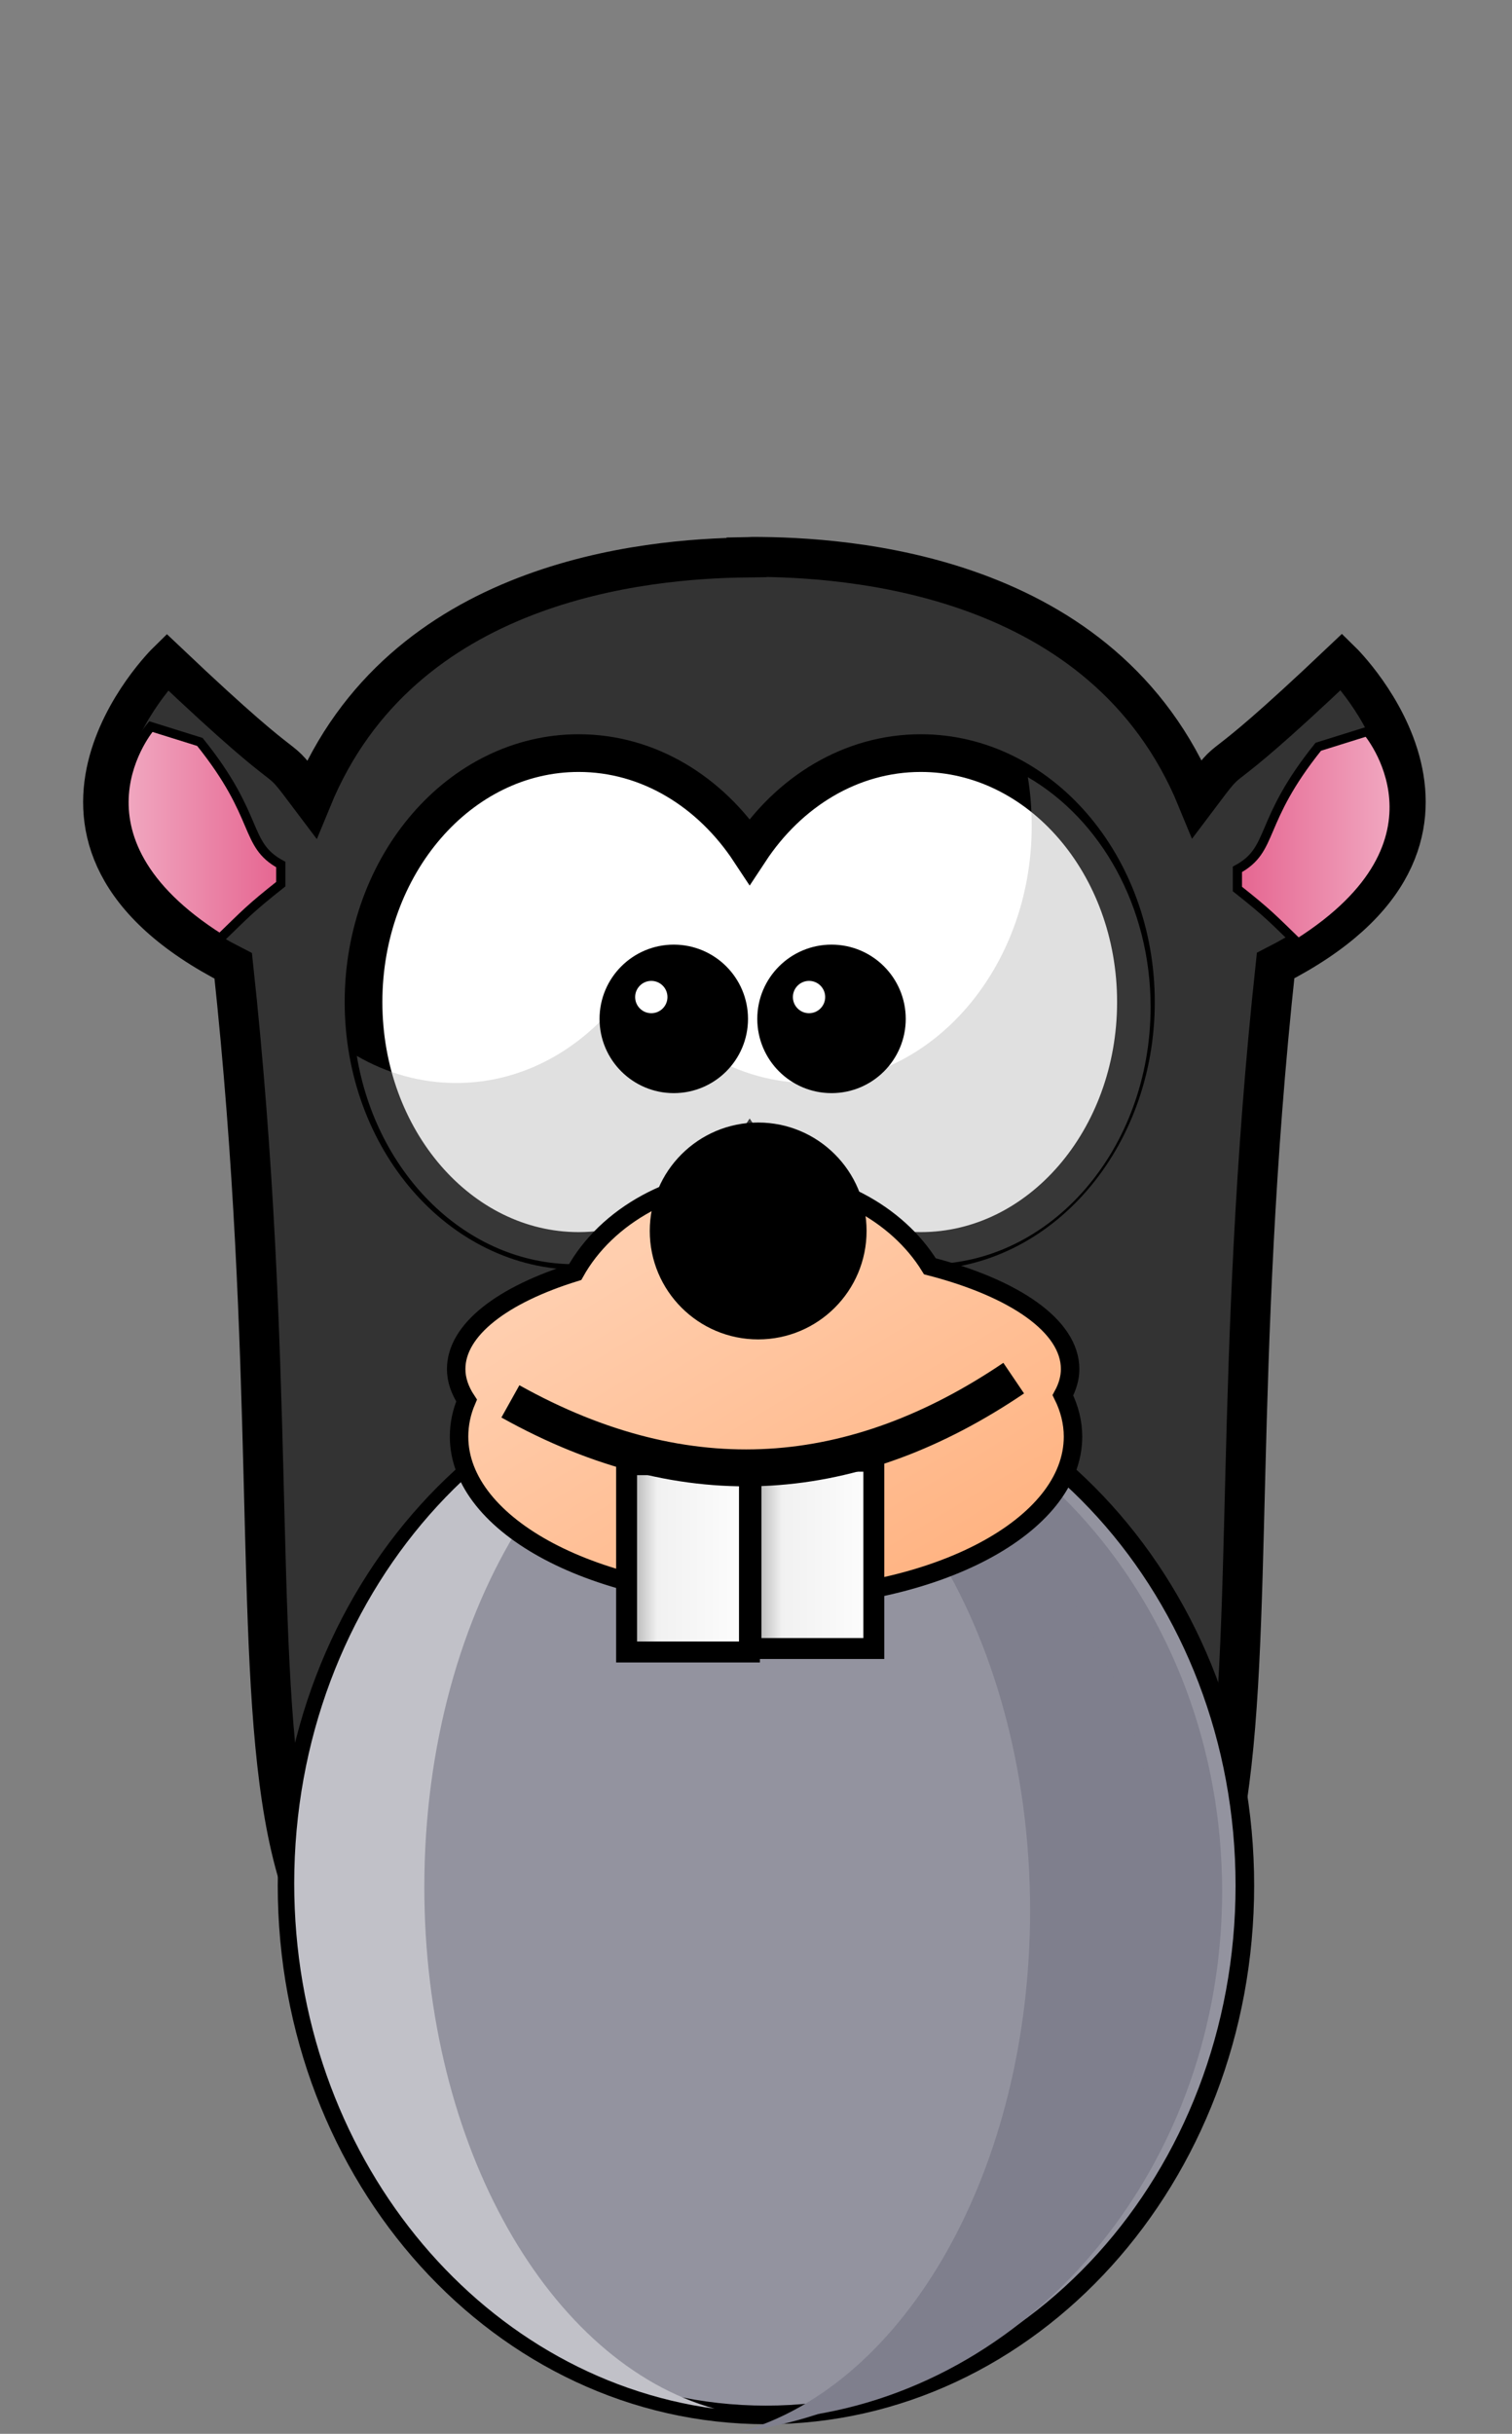 <svg width="220" height="354" viewBox="0 0 220 354" fill="none" xmlns="http://www.w3.org/2000/svg">
<rect x="0" y="0" width="220" height="354" fill="#808080" stroke="none"/>
<path fill-rule="evenodd" clip-rule="evenodd" d="M109.454 81C109.21 81 108.88 81.038 108.615 81.042V81.084C93.989 81.254 58.433 84.35 45.353 116.22C38.834 107.555 45.348 116.223 24.322 96.28C24.322 96.28 -2.058 122.128 33.935 140.484C46.437 256.476 20.967 301.049 94.972 299.456C99.188 299.365 103.817 299.426 108.615 299.54H108.741L110.924 299.582V299.498C115.726 299.384 120.347 299.323 124.567 299.414C198.572 301.007 173.101 256.434 185.603 140.441C221.596 122.086 195.216 96.238 195.216 96.238C174.191 116.181 180.704 107.513 174.185 116.178C160.664 83.232 123.058 81 109.454 81L109.454 81Z" fill="#333333" stroke="black" stroke-width="5.81"/>
<path fill-rule="evenodd" clip-rule="evenodd" d="M181.13 274.245C181.13 316.774 149.932 351.25 111.448 351.25C72.963 351.25 41.765 316.774 41.765 274.245C41.765 231.717 72.963 197.24 111.448 197.24C149.932 197.24 181.13 231.717 181.13 274.245Z" fill="#93939F" stroke="black" stroke-width="2.705"/>
<path fill-rule="evenodd" clip-rule="evenodd" d="M110.407 198.134C147.834 199.465 177.824 233.396 177.824 275.08C177.824 314.422 151.128 346.838 116.662 351.481C140.71 344.767 158.892 313.363 158.892 275.626C158.892 234.673 137.488 201.168 110.407 198.596V198.134Z" fill="#7F7F8D"/>
<path fill-rule="evenodd" clip-rule="evenodd" d="M110.226 196.994C72.798 198.325 42.809 232.256 42.809 273.941C42.809 313.282 69.505 345.699 103.971 350.341C79.923 343.627 61.741 312.223 61.741 274.486C61.741 233.533 83.145 200.028 110.226 197.456V196.994Z" fill="#C1C1C8"/>
<path fill-rule="evenodd" clip-rule="evenodd" d="M84.199 109.538C66.924 109.538 52.894 125.758 52.894 145.746C52.894 165.735 66.924 181.952 84.199 181.952C94.351 181.952 103.358 176.346 109.077 167.669C114.794 176.351 123.823 181.952 133.981 181.952C151.25 181.952 165.281 165.731 165.281 145.746C165.281 125.762 151.25 109.538 133.981 109.538C123.825 109.538 114.794 115.143 109.077 123.823C103.358 115.149 94.349 109.538 84.199 109.538Z" fill="white" stroke="black" stroke-width="5.484"/>
<path opacity="0.337" fill-rule="evenodd" clip-rule="evenodd" d="M149.552 113.038C149.934 115.336 150.116 117.722 150.116 120.148C150.116 140.789 135.652 157.521 117.816 157.521C107.324 157.521 97.967 151.747 92.062 142.78C86.155 151.741 76.88 157.521 66.395 157.521C61.194 157.521 56.27 156.105 51.914 153.576C54.787 170.823 67.909 183.882 83.651 183.882C94.136 183.882 103.454 178.059 109.361 169.098C115.266 178.065 124.58 183.882 135.071 183.882C152.907 183.882 167.415 167.106 167.415 146.466C167.415 131.84 160.136 119.184 149.552 113.038Z" fill="#A5A5A5"/>
<path fill-rule="evenodd" clip-rule="evenodd" d="M107.099 148.196C107.099 153.201 103.039 157.258 98.035 157.258C93.031 157.258 88.973 153.201 88.973 148.196C88.973 143.19 93.032 139.133 98.035 139.133C103.041 139.135 107.099 143.19 107.099 148.196Z" fill="black" stroke="black" stroke-width="3.476"/>
<path fill-rule="evenodd" clip-rule="evenodd" d="M97.117 145.022C97.117 146.32 96.063 147.371 94.766 147.371C93.468 147.371 92.416 146.32 92.416 145.022C92.416 143.724 93.468 142.671 94.766 142.671C96.063 142.671 97.117 143.724 97.117 145.022Z" fill="white"/>
<path fill-rule="evenodd" clip-rule="evenodd" d="M130.05 148.196C130.05 153.201 125.993 157.258 120.988 157.258C115.982 157.258 111.925 153.201 111.925 148.196C111.925 143.19 115.982 139.133 120.988 139.133C125.995 139.133 130.05 143.19 130.05 148.196Z" fill="black" stroke="black" stroke-width="3.476"/>
<path fill-rule="evenodd" clip-rule="evenodd" d="M120.066 145.022C120.066 146.32 119.015 147.371 117.717 147.371C116.42 147.371 115.368 146.32 115.368 145.022C115.368 143.724 116.42 142.671 117.717 142.671C119.015 142.671 120.066 143.724 120.066 145.022Z" fill="white"/>
<path fill-rule="evenodd" clip-rule="evenodd" d="M21.949 105.684C21.949 105.684 8.304 121.499 32.023 136.494C35.831 132.805 36.376 132.152 40.855 128.601V125.746C35.429 122.786 37.934 118.915 29.084 107.914L21.949 105.684Z" fill="url(#paint0_linear)" stroke="black" stroke-width="1.343"/>
<path fill-rule="evenodd" clip-rule="evenodd" d="M198.95 106.387C198.95 106.387 212.595 122.202 188.876 137.198C185.068 133.508 184.523 132.856 180.044 129.304V126.449C185.47 123.49 182.966 119.619 191.815 108.617L198.95 106.387Z" fill="url(#paint1_linear)" stroke="black" stroke-width="1.343"/>
<path fill-rule="evenodd" clip-rule="evenodd" d="M101.394 200.388C138.821 201.718 168.811 235.65 168.811 277.334C168.811 316.676 142.114 349.092 107.648 353.735C131.696 347.021 149.879 315.617 149.879 277.88C149.879 236.926 128.475 203.422 101.394 200.849V200.388Z" fill="#7F7F8D"/>
<path fill-rule="evenodd" clip-rule="evenodd" d="M109.739 171.159C98.193 171.159 88.236 176.85 83.67 185.049C73.138 188.302 66.375 193.404 66.375 199.128C66.375 200.705 66.921 202.249 67.886 203.704C67.161 205.393 66.795 207.152 66.795 208.957C66.795 222 86.794 232.567 111.46 232.567C136.126 232.567 156.125 222 156.125 208.957C156.125 206.881 155.607 204.864 154.656 202.946C155.325 201.72 155.705 200.434 155.705 199.128C155.705 192.861 147.584 187.351 135.304 184.183C130.536 176.449 120.876 171.159 109.739 171.159Z" fill="url(#paint2_linear)" stroke="black" stroke-width="2.687"/>
<path fill-rule="evenodd" clip-rule="evenodd" d="M126.089 179.043C126.089 187.755 119.028 194.816 110.316 194.816C101.605 194.816 94.543 187.755 94.543 179.043C94.543 170.332 101.605 163.271 110.316 163.271C119.028 163.271 126.089 170.332 126.089 179.043Z" fill="black"/>
<path fill-rule="evenodd" clip-rule="evenodd" d="M91.17 213.04H109.048V240.283H91.17V213.04Z" fill="url(#paint3_linear)" stroke="black" stroke-width="3.045"/>
<path fill-rule="evenodd" clip-rule="evenodd" d="M109.267 212.534H127.145V239.777H109.267V212.534Z" fill="url(#paint4_linear)" stroke="black" stroke-width="3.045"/>
<path d="M74.264 203.829C100.237 218.326 124.526 215.986 147.495 200.449" stroke="black" stroke-width="5.373"/>
<defs>
<linearGradient id="paint0_linear" x1="17.379" y1="695.326" x2="41.524" y2="695.326" gradientUnits="userSpaceOnUse">
<stop stop-color="#F1AAC2"/>
<stop offset="1" stop-color="#E5638F"/>
</linearGradient>
<linearGradient id="paint1_linear" x1="203.52" y1="695.326" x2="179.375" y2="695.326" gradientUnits="userSpaceOnUse">
<stop stop-color="#F1AAC2"/>
<stop offset="1" stop-color="#E5638F"/>
</linearGradient>
<linearGradient id="paint2_linear" x1="90.931" y1="182.696" x2="125.279" y2="239.873" gradientUnits="userSpaceOnUse">
<stop stop-color="#FFCEAE"/>
<stop offset="1" stop-color="#FFB280"/>
</linearGradient>
<linearGradient id="paint3_linear" x1="89.631" y1="695.326" x2="110.578" y2="695.326" gradientUnits="userSpaceOnUse">
<stop stop-color="#8A8A8A"/>
<stop offset="0.286" stop-color="#F1F1F1"/>
<stop offset="1" stop-color="white"/>
</linearGradient>
<linearGradient id="paint4_linear" x1="107.724" y1="695.326" x2="128.671" y2="695.326" gradientUnits="userSpaceOnUse">
<stop stop-color="#8A8A8A"/>
<stop offset="0.286" stop-color="#F1F1F1"/>
<stop offset="1" stop-color="white"/>
</linearGradient>
</defs>
</svg>
